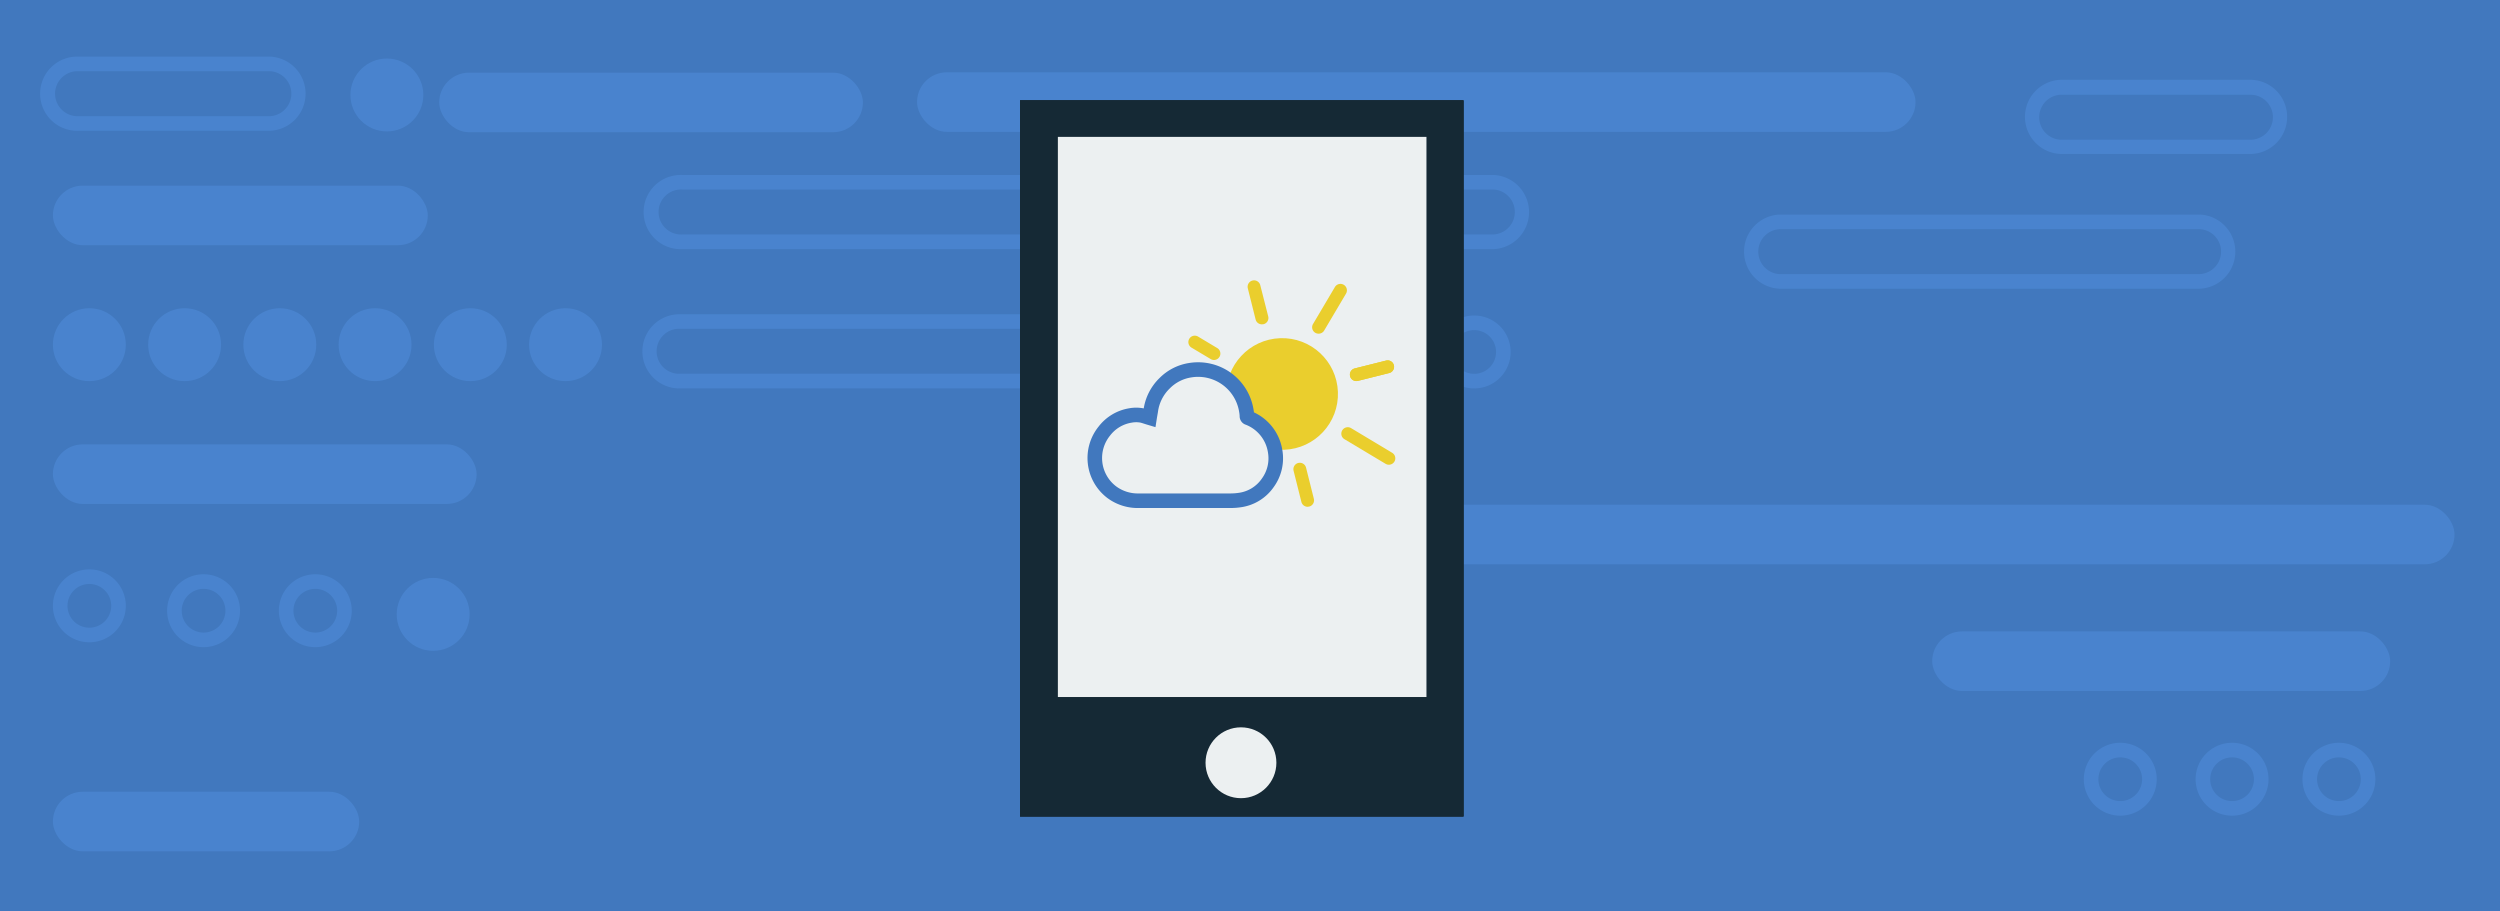 <svg id="Layer_1" data-name="Layer 1" xmlns="http://www.w3.org/2000/svg" xmlns:xlink="http://www.w3.org/1999/xlink" viewBox="0 0 343 125"><rect x="0" y="0" width="343" height="125" fill="#333333" stroke="none"/><defs><style>.cls-1,.cls-2{fill:none;}.cls-2{clip-rule:evenodd;}.cls-3{fill:#152935;}.cls-4{fill:#4178be;}.cls-5{clip-path:url(#clip-path);}.cls-6{clip-path:url(#clip-path-2);}.cls-10,.cls-7{isolation:isolate;}.cls-8{clip-path:url(#clip-path-3);}.cls-9{clip-path:url(#clip-path-4);}.cls-10{opacity:0.25;}.cls-11{clip-path:url(#clip-path-5);}.cls-12{clip-path:url(#clip-path-6);}.cls-13{clip-path:url(#clip-path-7);}.cls-14{fill:#fff;}.cls-15{clip-path:url(#clip-path-8);}.cls-16{clip-path:url(#clip-path-9);}.cls-17{clip-path:url(#clip-path-10);}.cls-18{clip-path:url(#clip-path-11);}.cls-19{clip-path:url(#clip-path-12);}.cls-20{clip-path:url(#clip-path-13);}.cls-21{clip-path:url(#clip-path-14);}.cls-22{clip-path:url(#clip-path-15);}.cls-23{clip-path:url(#clip-path-16);}.cls-24{clip-path:url(#clip-path-17);}.cls-25{clip-path:url(#clip-path-18);}.cls-26{clip-path:url(#clip-path-19);}.cls-27{clip-path:url(#clip-path-20);}.cls-28{clip-path:url(#clip-path-21);}.cls-29{clip-path:url(#clip-path-22);}.cls-30{clip-path:url(#clip-path-23);}.cls-31{clip-path:url(#clip-path-24);}.cls-32{clip-path:url(#clip-path-25);}.cls-33{clip-path:url(#clip-path-26);}.cls-34{clip-path:url(#clip-path-27);}.cls-35{clip-path:url(#clip-path-28);}.cls-36{clip-path:url(#clip-path-29);}.cls-37{clip-path:url(#clip-path-30);}.cls-38{clip-path:url(#clip-path-31);}.cls-39{clip-path:url(#clip-path-32);}.cls-40{clip-path:url(#clip-path-33);}.cls-41{clip-path:url(#clip-path-34);}.cls-42{clip-path:url(#clip-path-35);}.cls-43{clip-path:url(#clip-path-36);}.cls-44{clip-path:url(#clip-path-37);}.cls-45{clip-path:url(#clip-path-38);}.cls-46{clip-path:url(#clip-path-39);}.cls-47{clip-path:url(#clip-path-40);}.cls-48{clip-path:url(#clip-path-41);}.cls-49{clip-path:url(#clip-path-42);}.cls-50{clip-path:url(#clip-path-43);}.cls-51{clip-path:url(#clip-path-44);}.cls-52{clip-path:url(#clip-path-45);}.cls-53{clip-path:url(#clip-path-46);}.cls-54{clip-path:url(#clip-path-47);}.cls-55{clip-path:url(#clip-path-48);}.cls-56{clip-path:url(#clip-path-49);}.cls-57{clip-path:url(#clip-path-50);}.cls-58{clip-path:url(#clip-path-51);}.cls-59{clip-path:url(#clip-path-52);}.cls-60{clip-path:url(#clip-path-53);}.cls-61{clip-path:url(#clip-path-54);}.cls-62{clip-path:url(#clip-path-55);}.cls-63{clip-path:url(#clip-path-56);}.cls-64{clip-path:url(#clip-path-57);}.cls-65{clip-path:url(#clip-path-58);}.cls-66{clip-path:url(#clip-path-59);}.cls-67{clip-path:url(#clip-path-60);}.cls-68{clip-path:url(#clip-path-61);}.cls-69{clip-path:url(#clip-path-62);}.cls-70{clip-path:url(#clip-path-63);}.cls-71{clip-path:url(#clip-path-64);}.cls-72{clip-path:url(#clip-path-65);}.cls-73{clip-path:url(#clip-path-66);}.cls-74{clip-path:url(#clip-path-67);}.cls-75{clip-path:url(#clip-path-68);}.cls-76,.cls-77{fill:#5596e6;}.cls-76{opacity:0.39;}.cls-78{clip-path:url(#clip-path-69);}.cls-79{clip-path:url(#clip-path-70);}.cls-80,.cls-82{fill:#ecf0f1;}.cls-81{fill:#eace2d;}.cls-82{stroke:#4178be;stroke-miterlimit:10;stroke-width:2px;}.cls-83{clip-path:url(#clip-path-71);}.cls-84{clip-path:url(#clip-path-72);}.cls-85{clip-path:url(#clip-path-73);}.cls-86{clip-path:url(#clip-path-74);}.cls-87{clip-path:url(#clip-path-75);}.cls-88{clip-path:url(#clip-path-76);}</style><clipPath id="clip-path"><rect class="cls-1" x="-382.67" y="0.69" width="344.19" height="126.25"/></clipPath><clipPath id="clip-path-2"><rect class="cls-1" x="-695.49" y="-516.18" width="1448.42" height="1041.88"/></clipPath><clipPath id="clip-path-3"><rect class="cls-1" x="-391.72" y="-4.4" width="409.38" height="137.36"/></clipPath><clipPath id="clip-path-4"><rect class="cls-1" x="-382.67" y="0.69" width="345" height="127.18"/></clipPath><clipPath id="clip-path-5"><rect class="cls-1" x="-391.72" y="33.25" width="409.38" height="66.14"/></clipPath><clipPath id="clip-path-6"><path class="cls-2" d="M12.82,90.84H-41.9a4.5,4.5,0,0,1-4.47-4.53,4.5,4.5,0,0,1,4.47-4.53H12.82a4.53,4.53,0,0,1,0,9.07"/></clipPath><clipPath id="clip-path-7"><rect class="cls-1" x="-382.67" y="0.69" width="345" height="93.61"/></clipPath><clipPath id="clip-path-8"><rect class="cls-1" x="-258.67" y="27.19" width="94" height="75"/></clipPath><clipPath id="clip-path-9"><rect class="cls-1" x="-258.67" y="27.19" width="94" height="15.52"/></clipPath><clipPath id="clip-path-10"><path class="cls-2" d="M-246.92,34.95a3.9,3.9,0,0,1-3.92,3.88,3.9,3.9,0,0,1-3.92-3.88,3.9,3.9,0,0,1,3.92-3.88,3.9,3.9,0,0,1,3.92,3.88"/></clipPath><clipPath id="clip-path-11"><path class="cls-2" d="M-235.17,34.95a3.9,3.9,0,0,1-3.92,3.88A3.9,3.9,0,0,1-243,34.95a3.9,3.9,0,0,1,3.92-3.88,3.9,3.9,0,0,1,3.92,3.88"/></clipPath><clipPath id="clip-path-12"><path class="cls-2" d="M-223.42,34.95a3.9,3.9,0,0,1-3.92,3.88,3.9,3.9,0,0,1-3.92-3.88,3.9,3.9,0,0,1,3.92-3.88,3.9,3.9,0,0,1,3.92,3.88"/></clipPath><clipPath id="clip-path-13"><rect class="cls-1" x="-258.67" y="42.71" width="9.14" height="59.48"/></clipPath><clipPath id="clip-path-14"><path class="cls-2" d="M-253.45,50.46a1.3,1.3,0,0,0,1.31-1.29,1.3,1.3,0,0,0-1.31-1.29h-1.31a1.3,1.3,0,0,0-1.31,1.29,1.3,1.3,0,0,0,1.31,1.29Z"/></clipPath><clipPath id="clip-path-15"><path class="cls-2" d="M-253.45,53.05h-1.31a1.3,1.3,0,0,0-1.31,1.29,1.3,1.3,0,0,0,1.31,1.29h1.31a1.3,1.3,0,0,0,1.31-1.29,1.3,1.3,0,0,0-1.31-1.29"/></clipPath><clipPath id="clip-path-16"><path class="cls-2" d="M-253.45,58.22h-1.31a1.3,1.3,0,0,0-1.31,1.29,1.3,1.3,0,0,0,1.31,1.29h1.31a1.3,1.3,0,0,0,1.31-1.29,1.3,1.3,0,0,0-1.31-1.29"/></clipPath><clipPath id="clip-path-17"><path class="cls-2" d="M-253.45,63.4h-1.31a1.3,1.3,0,0,0-1.31,1.29A1.3,1.3,0,0,0-254.75,66h1.31a1.3,1.3,0,0,0,1.31-1.29,1.3,1.3,0,0,0-1.31-1.29"/></clipPath><clipPath id="clip-path-18"><path class="cls-2" d="M-253.45,68.57h-1.31a1.3,1.3,0,0,0-1.31,1.29,1.3,1.3,0,0,0,1.31,1.29h1.31a1.3,1.3,0,0,0,1.31-1.29,1.3,1.3,0,0,0-1.31-1.29"/></clipPath><clipPath id="clip-path-19"><path class="cls-2" d="M-253.45,73.74h-1.31A1.3,1.3,0,0,0-256.06,75a1.3,1.3,0,0,0,1.31,1.29h1.31A1.3,1.3,0,0,0-252.14,75a1.3,1.3,0,0,0-1.31-1.29"/></clipPath><clipPath id="clip-path-20"><path class="cls-2" d="M-253.45,78.91h-1.31a1.3,1.3,0,0,0-1.31,1.29,1.3,1.3,0,0,0,1.31,1.29h1.31a1.3,1.3,0,0,0,1.31-1.29,1.3,1.3,0,0,0-1.31-1.29"/></clipPath><clipPath id="clip-path-21"><path class="cls-2" d="M-253.45,84.09h-1.31a1.3,1.3,0,0,0-1.31,1.29,1.3,1.3,0,0,0,1.31,1.29h1.31a1.3,1.3,0,0,0,1.31-1.29,1.3,1.3,0,0,0-1.31-1.29"/></clipPath><clipPath id="clip-path-22"><path class="cls-2" d="M-253.45,89.26h-1.31a1.3,1.3,0,0,0-1.31,1.29,1.3,1.3,0,0,0,1.31,1.29h1.31a1.3,1.3,0,0,0,1.31-1.29,1.3,1.3,0,0,0-1.31-1.29"/></clipPath><clipPath id="clip-path-23"><path class="cls-2" d="M-253.45,94.43h-1.31a1.3,1.3,0,0,0-1.31,1.29A1.3,1.3,0,0,0-254.75,97h1.31a1.3,1.3,0,0,0,1.31-1.29,1.3,1.3,0,0,0-1.31-1.29"/></clipPath><clipPath id="clip-path-24"><path class="cls-2" d="M-216.15,75.94h-.38c-6.48,0-11.73-5-11.73-11.1s5.25-11.1,11.73-11.1,11.73,5,11.73,11.1a10.77,10.77,0,0,1-3.4,7.81l-8,9.42Z"/></clipPath><clipPath id="clip-path-25"><path class="cls-2" d="M-198.11,86.85h.48c8.32,0,15.07-6.38,15.07-14.25s-6.75-14.25-15.07-14.25-15.07,6.38-15.07,14.25a13.83,13.83,0,0,0,4.36,10l10.23,12.1Z"/></clipPath><clipPath id="clip-path-26"><ellipse class="cls-1" cx="-202.98" cy="73.07" rx="1.94" ry="1.84"/></clipPath><clipPath id="clip-path-27"><ellipse class="cls-1" cx="-197.14" cy="73.07" rx="1.94" ry="1.84"/></clipPath><clipPath id="clip-path-28"><ellipse class="cls-1" cx="-191.31" cy="73.07" rx="1.94" ry="1.84"/></clipPath><clipPath id="clip-path-29"><rect class="cls-1" x="382.49" y="-2.01" width="343.66" height="125.76"/></clipPath><clipPath id="clip-path-30"><rect class="cls-1" x="503.49" y="24.99" width="94" height="75"/></clipPath><clipPath id="clip-path-31"><rect class="cls-1" x="503.49" y="24.99" width="94" height="15.52"/></clipPath><clipPath id="clip-path-32"><path class="cls-2" d="M515.24,32.75a3.92,3.92,0,1,1-3.92-3.88,3.9,3.9,0,0,1,3.92,3.88"/></clipPath><clipPath id="clip-path-33"><path class="cls-2" d="M527,32.75a3.92,3.92,0,1,1-3.92-3.88A3.9,3.9,0,0,1,527,32.75"/></clipPath><clipPath id="clip-path-34"><path class="cls-2" d="M538.74,32.75a3.92,3.92,0,1,1-3.92-3.88,3.9,3.9,0,0,1,3.92,3.88"/></clipPath><clipPath id="clip-path-35"><rect class="cls-1" x="503.49" y="40.51" width="9.14" height="59.48"/></clipPath><clipPath id="clip-path-36"><path class="cls-2" d="M508.71,48.27a1.29,1.29,0,1,0,0-2.59H507.4a1.29,1.29,0,1,0,0,2.59Z"/></clipPath><clipPath id="clip-path-37"><path class="cls-2" d="M508.71,50.85H507.4a1.29,1.29,0,1,0,0,2.59h1.31a1.29,1.29,0,1,0,0-2.59"/></clipPath><clipPath id="clip-path-38"><path class="cls-2" d="M508.71,56H507.4a1.29,1.29,0,1,0,0,2.59h1.31a1.29,1.29,0,1,0,0-2.59"/></clipPath><clipPath id="clip-path-39"><path class="cls-2" d="M508.71,61.2H507.4a1.29,1.29,0,1,0,0,2.59h1.31a1.29,1.29,0,1,0,0-2.59"/></clipPath><clipPath id="clip-path-40"><path class="cls-2" d="M508.71,66.37H507.4a1.29,1.29,0,1,0,0,2.59h1.31a1.29,1.29,0,1,0,0-2.59"/></clipPath><clipPath id="clip-path-41"><path class="cls-2" d="M508.71,71.54H507.4a1.29,1.29,0,1,0,0,2.59h1.31a1.29,1.29,0,1,0,0-2.59"/></clipPath><clipPath id="clip-path-42"><path class="cls-2" d="M508.71,76.71H507.4a1.29,1.29,0,1,0,0,2.59h1.31a1.29,1.29,0,1,0,0-2.59"/></clipPath><clipPath id="clip-path-43"><path class="cls-2" d="M508.71,81.89H507.4a1.29,1.29,0,1,0,0,2.59h1.31a1.29,1.29,0,1,0,0-2.59"/></clipPath><clipPath id="clip-path-44"><path class="cls-2" d="M508.71,87.06H507.4a1.29,1.29,0,1,0,0,2.59h1.31a1.29,1.29,0,1,0,0-2.59"/></clipPath><clipPath id="clip-path-45"><path class="cls-2" d="M508.71,92.23H507.4a1.29,1.29,0,1,0,0,2.59h1.31a1.29,1.29,0,1,0,0-2.59"/></clipPath><clipPath id="clip-path-46"><polygon class="cls-2" points="535.02 84.63 550.69 84.75 558.53 71.16 527.69 70.86 535.02 84.63"/></clipPath><clipPath id="clip-path-47"><polygon class="cls-2" points="527.22 71.19 534.95 84.82 550.59 84.78 535.11 57.3 527.22 71.19"/></clipPath><clipPath id="clip-path-48"><polygon class="cls-2" points="567.95 53.35 552.29 53.23 544.44 66.82 575.29 67.12 567.95 53.35"/></clipPath><clipPath id="clip-path-49"><polygon class="cls-2" points="575.75 66.79 568.03 53.16 552.39 53.2 567.87 80.68 575.75 66.79"/></clipPath><clipPath id="clip-path-50"><rect class="cls-1" x="-0.84" y="-0.1" width="344.67" height="125.56"/></clipPath><clipPath id="clip-path-51"><rect class="cls-1" x="-1.18" y="-320.01" width="343.66" height="124.43"/></clipPath><clipPath id="clip-path-52"><rect class="cls-1" x="381.33" y="-158.14" width="344.19" height="125.5"/></clipPath><clipPath id="clip-path-53"><rect class="cls-1" x="-256.88" y="-293.23" width="94" height="75"/></clipPath><clipPath id="clip-path-54"><rect class="cls-3" x="-256.88" y="-293.23" width="94" height="15.52"/></clipPath><clipPath id="clip-path-55"><path class="cls-2" d="M-245.13-285.47a3.9,3.9,0,0,1-3.92,3.88,3.9,3.9,0,0,1-3.92-3.88,3.9,3.9,0,0,1,3.92-3.88,3.9,3.9,0,0,1,3.92,3.88"/></clipPath><clipPath id="clip-path-56"><path class="cls-2" d="M-233.38-285.47a3.9,3.9,0,0,1-3.92,3.88,3.9,3.9,0,0,1-3.92-3.88,3.9,3.9,0,0,1,3.92-3.88,3.9,3.9,0,0,1,3.92,3.88"/></clipPath><clipPath id="clip-path-57"><path class="cls-2" d="M-221.63-285.47a3.9,3.9,0,0,1-3.92,3.88,3.9,3.9,0,0,1-3.92-3.88,3.9,3.9,0,0,1,3.92-3.88,3.9,3.9,0,0,1,3.92,3.88"/></clipPath><clipPath id="clip-path-58"><rect class="cls-1" x="-256.88" y="-277.71" width="9.14" height="59.48"/></clipPath><clipPath id="clip-path-59"><path class="cls-2" d="M-251.65-270a1.3,1.3,0,0,0,1.31-1.29,1.3,1.3,0,0,0-1.31-1.29H-253a1.3,1.3,0,0,0-1.31,1.29A1.3,1.3,0,0,0-253-270Z"/></clipPath><clipPath id="clip-path-60"><path class="cls-2" d="M-251.65-267.37H-253a1.3,1.3,0,0,0-1.31,1.29,1.3,1.3,0,0,0,1.31,1.29h1.31a1.3,1.3,0,0,0,1.31-1.29,1.3,1.3,0,0,0-1.31-1.29"/></clipPath><clipPath id="clip-path-61"><path class="cls-2" d="M-251.65-262.2H-253a1.3,1.3,0,0,0-1.31,1.29,1.3,1.3,0,0,0,1.31,1.29h1.31a1.3,1.3,0,0,0,1.31-1.29,1.3,1.3,0,0,0-1.31-1.29"/></clipPath><clipPath id="clip-path-62"><path class="cls-2" d="M-251.65-257H-253a1.3,1.3,0,0,0-1.31,1.29,1.3,1.3,0,0,0,1.31,1.29h1.31a1.3,1.3,0,0,0,1.31-1.29,1.3,1.3,0,0,0-1.31-1.29"/></clipPath><clipPath id="clip-path-63"><path class="cls-2" d="M-251.65-251.85H-253a1.3,1.3,0,0,0-1.31,1.29,1.3,1.3,0,0,0,1.31,1.29h1.31a1.3,1.3,0,0,0,1.31-1.29,1.3,1.3,0,0,0-1.31-1.29"/></clipPath><clipPath id="clip-path-64"><path class="cls-2" d="M-251.65-246.68H-253a1.3,1.3,0,0,0-1.31,1.29,1.3,1.3,0,0,0,1.31,1.29h1.31a1.3,1.3,0,0,0,1.31-1.29,1.3,1.3,0,0,0-1.31-1.29"/></clipPath><clipPath id="clip-path-65"><path class="cls-2" d="M-251.65-241.51H-253a1.3,1.3,0,0,0-1.31,1.29,1.3,1.3,0,0,0,1.31,1.29h1.31a1.3,1.3,0,0,0,1.31-1.29,1.3,1.3,0,0,0-1.31-1.29"/></clipPath><clipPath id="clip-path-66"><path class="cls-2" d="M-251.65-236.33H-253a1.3,1.3,0,0,0-1.31,1.29,1.3,1.3,0,0,0,1.31,1.29h1.31a1.3,1.3,0,0,0,1.31-1.29,1.3,1.3,0,0,0-1.31-1.29"/></clipPath><clipPath id="clip-path-67"><path class="cls-2" d="M-251.65-231.16H-253a1.3,1.3,0,0,0-1.31,1.29,1.3,1.3,0,0,0,1.31,1.29h1.31a1.3,1.3,0,0,0,1.31-1.29,1.3,1.3,0,0,0-1.31-1.29"/></clipPath><clipPath id="clip-path-68"><path class="cls-2" d="M-251.65-226H-253a1.3,1.3,0,0,0-1.31,1.29A1.3,1.3,0,0,0-253-223.4h1.31a1.3,1.3,0,0,0,1.31-1.29,1.3,1.3,0,0,0-1.31-1.29"/></clipPath><clipPath id="clip-path-69"><rect class="cls-3" x="139.95" y="13.77" width="60.84" height="98.25"/></clipPath><clipPath id="clip-path-70"><rect class="cls-3" x="-912.29" y="-642.45" width="1581.89" height="1108.74"/></clipPath><clipPath id="clip-path-71"><rect class="cls-1" x="125.79" y="-132.96" width="94" height="75"/></clipPath><clipPath id="clip-path-72"><rect class="cls-4" x="125.79" y="-132.96" width="94" height="15.52"/></clipPath><clipPath id="clip-path-73"><path class="cls-2" d="M137.54-125.2a3.9,3.9,0,0,1-3.92,3.88,3.9,3.9,0,0,1-3.92-3.88,3.9,3.9,0,0,1,3.92-3.88,3.9,3.9,0,0,1,3.92,3.88"/></clipPath><clipPath id="clip-path-74"><path class="cls-2" d="M149.29-125.2a3.9,3.9,0,0,1-3.92,3.88,3.9,3.9,0,0,1-3.92-3.88,3.9,3.9,0,0,1,3.92-3.88,3.9,3.9,0,0,1,3.92,3.88"/></clipPath><clipPath id="clip-path-75"><path class="cls-2" d="M161-125.2a3.9,3.9,0,0,1-3.92,3.88,3.9,3.9,0,0,1-3.92-3.88,3.9,3.9,0,0,1,3.92-3.88A3.9,3.9,0,0,1,161-125.2"/></clipPath><clipPath id="clip-path-76"><rect class="cls-4" x="535.37" y="-303.22" width="51.28" height="82.81"/></clipPath></defs><title>Subheros</title><g class="cls-5"><g class="cls-6"><g class="cls-7"><g class="cls-8"><g class="cls-9"><g class="cls-10"><g class="cls-11"><g class="cls-12"><g class="cls-13"><rect class="cls-14" x="-51.4" y="76.69" width="73.72" height="19.24"/></g></g></g></g></g></g></g></g></g><g class="cls-57"><rect class="cls-4" x="-8.71" y="-4.28" width="360.4" height="133.93"/></g><rect class="cls-3" x="-256.88" y="-293.23" width="94" height="15.52"/><g class="cls-61"><rect class="cls-3" x="-1413.88" y="-826.23" width="1440" height="1024"/></g><rect class="cls-76" x="125.82" y="9.91" width="136.99" height="8.17" rx="4.09" ry="4.09" transform="translate(388.63 28) rotate(180)"/><path class="cls-76" d="M37.06,17.94H10.82a5.09,5.09,0,1,1,0-10.17H37.06a5.09,5.09,0,0,1,0,10.17ZM10.82,9.77a3.09,3.09,0,1,0,0,6.17H37.06a3.09,3.09,0,0,0,0-6.17Z"/><circle class="cls-76" cx="53.08" cy="13.03" r="5"/><rect class="cls-76" x="195.26" y="69.25" width="141.49" height="8.17" rx="4.09" ry="4.09" transform="translate(532.02 146.67) rotate(180)"/><path class="cls-76" d="M301.82,39.61H244.15a5.09,5.09,0,0,1,0-10.17h57.67a5.09,5.09,0,0,1,0,10.17Zm-57.67-8.17a3.09,3.09,0,0,0,0,6.17h57.67a3.09,3.09,0,0,0,0-6.17Z"/><rect class="cls-76" x="265.1" y="86.63" width="62.83" height="8.17" rx="4.09" ry="4.09" transform="translate(593.03 181.43) rotate(180)"/><path class="cls-76" d="M154,53.29H93a5.09,5.09,0,0,1,0-10.17h61a5.09,5.09,0,0,1,0,10.17ZM93,45.11a3.09,3.09,0,0,0,0,6.17h61a3.09,3.09,0,0,0,0-6.17Z"/><path class="cls-76" d="M204.93,34.18H93.62a5.09,5.09,0,1,1,0-10.17h111.3a5.09,5.09,0,0,1,0,10.17ZM93.62,26a3.09,3.09,0,1,0,0,6.17h111.3a3.09,3.09,0,0,0,0-6.17Z"/><circle class="cls-76" cx="25.33" cy="47.29" r="5"/><circle class="cls-76" cx="12.26" cy="47.29" r="5"/><path class="cls-76" d="M320.9,103.91a3,3,0,1,1-3,3,3,3,0,0,1,3-3m0-2a5,5,0,1,0,5,5,5,5,0,0,0-5-5Z"/><path class="cls-76" d="M306.24,103.91a3,3,0,1,1-3,3,3,3,0,0,1,3-3m0-2a5,5,0,1,0,5,5,5,5,0,0,0-5-5Z"/><path class="cls-76" d="M290.9,103.91a3,3,0,1,1-3,3,3,3,0,0,1,3-3m0-2a5,5,0,1,0,5,5,5,5,0,0,0-5-5Z"/><rect class="cls-76" x="7.26" y="60.96" width="58.13" height="8.17" rx="4.09" ry="4.09" transform="translate(72.65 130.1) rotate(-180)"/><path class="cls-76" d="M308.93,21.12H282.69a5.09,5.09,0,0,1,0-10.17h26.24a5.09,5.09,0,0,1,0,10.17ZM282.69,13a3.09,3.09,0,0,0,0,6.17h26.24a3.09,3.09,0,0,0,0-6.17Z"/><rect class="cls-76" x="7.26" y="108.63" width="42.02" height="8.17" rx="4.09" ry="4.09" transform="translate(56.54 225.43) rotate(-180)"/><path class="cls-76" d="M27.93,80.79a3,3,0,1,1-3,3,3,3,0,0,1,3-3m0-2a5,5,0,1,0,5,5,5,5,0,0,0-5-5Z"/><path class="cls-76" d="M43.26,80.79a3,3,0,1,1-3,3,3,3,0,0,1,3-3m0-2a5,5,0,1,0,5,5,5,5,0,0,0-5-5Z"/><path class="cls-76" d="M12.26,80.12a3,3,0,1,1-3,3,3,3,0,0,1,3-3m0-2a5,5,0,1,0,5,5,5,5,0,0,0-5-5Z"/><circle class="cls-76" cx="59.43" cy="84.29" r="5"/><rect class="cls-76" x="7.26" y="25.46" width="51.43" height="8.17" rx="4.09" ry="4.09" transform="translate(65.95 59.1) rotate(-180)"/><circle class="cls-76" cx="51.46" cy="47.29" r="5"/><circle class="cls-76" cx="38.39" cy="47.29" r="5"/><circle class="cls-76" cx="77.59" cy="47.29" r="5"/><circle class="cls-76" cx="64.53" cy="47.29" r="5"/><rect class="cls-76" x="60.26" y="9.96" width="58.13" height="8.17" rx="4.09" ry="4.09" transform="translate(178.65 28.1) rotate(-180)"/><path class="cls-76" d="M202.26,45.29a3,3,0,1,1-3,3,3,3,0,0,1,3-3m0-2a5,5,0,1,0,5,5,5,5,0,0,0-5-5Z"/><path class="cls-77" d="M186.93,45.29a3,3,0,1,1-3,3,3,3,0,0,1,3-3m0-2a5,5,0,1,0,5,5,5,5,0,0,0-5-5Z"/><circle class="cls-77" cx="170.76" cy="47.79" r="5"/><rect class="cls-3" x="139.95" y="13.77" width="60.84" height="98.25"/><g class="cls-78"><rect class="cls-3" x="-912.29" y="-642.45" width="1581.89" height="1108.74"/><g class="cls-79"><rect class="cls-3" x="136.74" y="10.8" width="67.25" height="104.19"/></g></g><rect class="cls-80" x="145.14" y="18.78" width="50.57" height="76.85"/><circle class="cls-80" cx="170.26" cy="104.65" r="4.86"/><circle class="cls-81" cx="175.91" cy="54.04" r="7.66" transform="translate(-1.89 6.59) rotate(-2.13)"/><path class="cls-81" d="M161.08,58.56a.88.88,0,0,1-.21-1.74l4.27-1.07a.88.88,0,0,1,.43,1.71l-4.27,1.07Z"/><path class="cls-81" d="M186.11,52.28a.88.88,0,0,1-.21-1.74l4.27-1.07a.88.88,0,0,1,.43,1.71l-4.27,1.07Z"/><path class="cls-81" d="M180.91,45.78a.87.87,0,0,1-.45-.12.88.88,0,0,1-.31-1.21l3-5.07a.88.88,0,0,1,1.52.91l-3,5.07A.88.88,0,0,1,180.91,45.78Z"/><path class="cls-81" d="M166.79,69.42a.88.88,0,0,1-.76-1.33l3.37-5.66a.88.88,0,1,1,1.52.9L167.55,69A.88.88,0,0,1,166.79,69.42Z"/><path class="cls-81" d="M173.13,44.5a.88.88,0,0,1-.86-.67l-1.07-4.27a.88.88,0,1,1,1.71-.43L174,43.41a.88.88,0,0,1-.64,1.07Z"/><path class="cls-81" d="M179.41,69.53a.88.88,0,0,1-.86-.67l-1.07-4.27a.88.88,0,1,1,1.71-.43l1.07,4.27a.88.88,0,0,1-.64,1.07Z"/><path class="cls-81" d="M166.55,49.39a.88.88,0,0,1-.45-.13l-2.63-1.57a.88.88,0,1,1,.91-1.51L167,47.75a.88.88,0,0,1-.45,1.64Z"/><path class="cls-81" d="M190.56,63.76a.88.88,0,0,1-.45-.12l-5.65-3.38a.88.88,0,0,1,.91-1.52L191,62.12a.88.88,0,0,1-.45,1.64Z"/><path class="cls-81" d="M161.08,58.56a.88.88,0,0,1-.21-1.74l4.27-1.07a.88.88,0,0,1,.43,1.71l-4.27,1.07Z"/><path class="cls-81" d="M186.11,52.28a.88.88,0,0,1-.21-1.74l4.27-1.07a.88.88,0,0,1,.43,1.71l-4.27,1.07Z"/><path class="cls-82" d="M157.72,57.32c.05-.32.11-.63.16-.94a6.46,6.46,0,0,1,1.92-3.81,6.28,6.28,0,0,1,3.45-1.77A6.7,6.7,0,0,1,171,56.36a5.4,5.4,0,0,1,.08.72.23.23,0,0,0,.18.25,5.87,5.87,0,0,1,3.69,4.58,5.7,5.7,0,0,1-1,4.32A5.59,5.59,0,0,1,170,68.62a8.63,8.63,0,0,1-1.17.08H156.28a6,6,0,0,1-3.77-1.19,5.88,5.88,0,0,1-1-8.36A5.64,5.64,0,0,1,155.11,57a4.32,4.32,0,0,1,1.55,0C157,57.08,157.35,57.21,157.72,57.32Z"/><rect class="cls-4" x="125.79" y="-132.96" width="94" height="15.52"/><g class="cls-84"><rect class="cls-4" x="-1031.21" y="-665.96" width="1440" height="1024"/></g><rect class="cls-4" x="535.37" y="-303.22" width="51.28" height="82.81"/><g class="cls-88"><rect class="cls-4" x="-351.49" y="-856.31" width="1333.27" height="934.48"/></g></svg>